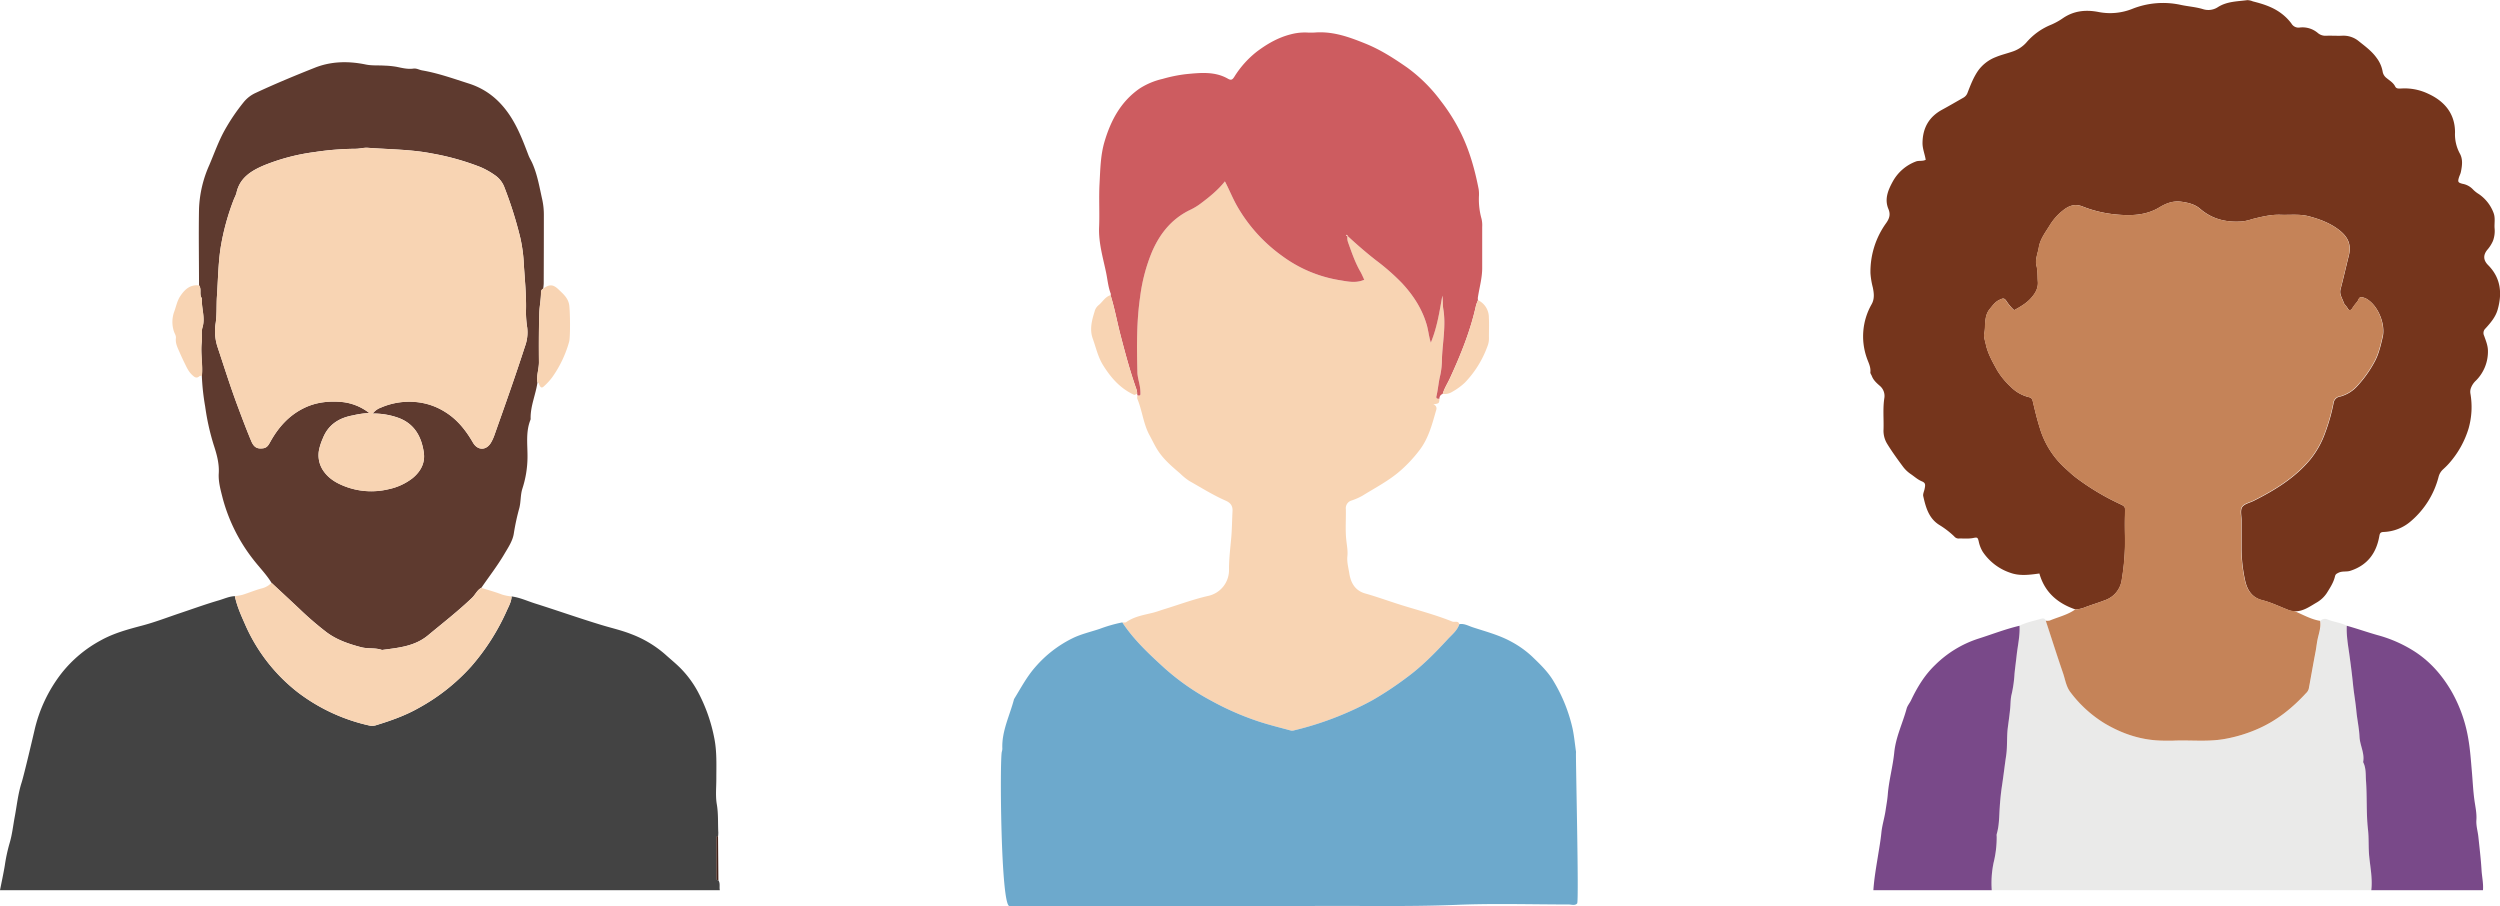 <svg xmlns="http://www.w3.org/2000/svg" viewBox="0 0 1253.41 454.35"><defs><style>.cls-1{fill:#434343;}.cls-1,.cls-10,.cls-2,.cls-3,.cls-4,.cls-5,.cls-6,.cls-7,.cls-8,.cls-9{fill-rule:evenodd;}.cls-2{fill:#eaeae9;}.cls-3{fill:#794989;}.cls-4{fill:#75351c;}.cls-5{fill:#c58358;}.cls-6{fill:#f8d4b3;}.cls-7{fill:#5e3a2f;}.cls-8{fill:#cd5c60;}.cls-9{fill:#6da9cc;}.cls-10{fill:#452319;}</style></defs><g id="Layer_2" data-name="Layer 2"><g id="Layer_1-2" data-name="Layer 1"><path class="cls-1" d="M0,446.31c.81-4.11,1.71-8.2,2.4-12.33a84.4,84.4,0,0,1,2.36-11.06c1.34-4.37,1.8-9,2.65-13.51,1.07-5.71,1.64-11.49,3.43-17.07,1.27-4,5.85-23.57,6.41-26a73,73,0,0,1,13.63-28.83A63.23,63.23,0,0,1,50.45,321.1c6.56-3.66,13.68-5.57,20.87-7.47,6.27-1.66,12.35-4,18.51-6.08,6.62-2.21,13.19-4.61,19.88-6.56,2.65-.77,5.22-2,8.06-2.11,1,4.87,3,9.35,5,13.86a87.2,87.2,0,0,0,26.81,34.56,92.05,92.05,0,0,0,35.84,16.5,6.26,6.26,0,0,0,3.21-.23c7.39-2.28,14.62-4.81,21.4-8.67a99.62,99.62,0,0,0,26.17-20.72,111.65,111.65,0,0,0,18-28.29c1-2.16,2.21-4.35,2.3-6.86,4.13.53,7.89,2.31,11.8,3.54,11.15,3.52,22.18,7.42,33.37,10.81,5,1.51,10.06,2.65,14.9,4.57a55.55,55.55,0,0,1,17,10.2c2.51,2.27,5.2,4.44,7.54,6.79a51.63,51.63,0,0,1,8.68,11.69,82.79,82.79,0,0,1,8.35,23.56c1.33,6.72,1,13.52,1,20.31,0,4.25-.47,8.59.24,12.73.82,4.78.5,9.52.75,14.27a15.19,15.19,0,0,1-.1,1.64c-.44.07-.82.33-.82.74q0,10.25,0,20.47a1,1,0,0,0,1,1.06c1,1.53.33,3.29.69,4.9Z"/><path class="cls-2" d="M1163.28,311.29a3.36,3.36,0,0,1,3.33-.86c3.23,1.43,6.84,1.65,10,3.3-.25,5.27.77,10.39,1.46,15.58.62,4.62,1.23,9.26,1.68,13.9.44,4.39,1.24,8.73,1.65,13.1s1.4,8.73,1.6,13.08,2.68,8.28,1.81,12.7c1.54,3,1.23,6.33,1.44,9.4.55,8.13,0,16.3,1,24.44.51,4.56.15,9.16.65,13.78.6,5.47,1.7,11,1,16.6H998.56a50.17,50.17,0,0,1,.91-13.74,53.08,53.08,0,0,0,1.57-13.14,4.2,4.2,0,0,1,0-1.23c1.28-4.29,1.21-8.76,1.5-13.14.24-3.77.61-7.59,1.17-11.25.76-5,1.32-10,2.07-15,.69-4.63.23-9.41.85-14.15.41-3.16.88-6.38,1.18-9.59.22-2.35.13-4.84.75-7.14a61.76,61.76,0,0,0,1.42-10.26c.31-3.07.74-6.14,1.07-9.2.54-4.91,1.72-9.75,1.43-14.75,3.21-1.58,6.71-2.33,10.12-3.27.85-.23,2.48-1,3.14.75,2.88,8.79,5.69,17.6,8.68,26.35,1.1,3.24,1.55,6.76,3.74,9.57a61.62,61.62,0,0,0,17,15.51c9.16,5.46,18.85,8.62,29.53,8.72,1.64,0,3.3.06,4.94,0,8.43-.38,16.89.65,25.33-.76a72.39,72.39,0,0,0,17.8-5.44c9.11-4.1,16.74-10.29,23.48-17.62a4.5,4.5,0,0,0,1.4-2.38c1.13-6.14,2.2-12.31,3.38-18.44.42-2.21.61-4.47,1.12-6.68C1162.79,317.2,1163.8,314.32,1163.28,311.29Z"/><path class="cls-3" d="M1012.51,313.73c.29,5-.89,9.84-1.43,14.75-.33,3.06-.76,6.13-1.07,9.2a61.76,61.76,0,0,1-1.42,10.26c-.62,2.3-.53,4.79-.75,7.14-.3,3.21-.77,6.43-1.18,9.59-.62,4.74-.16,9.52-.85,14.15-.75,5-1.31,10-2.07,15-.56,3.66-.93,7.48-1.17,11.25-.29,4.38-.22,8.85-1.5,13.14a4.2,4.2,0,0,0,0,1.23,53.08,53.08,0,0,1-1.57,13.14,50.17,50.17,0,0,0-.91,13.74H939.24c.39-5.79,1.39-11.49,2.31-17.21.62-3.85,1.31-7.71,1.7-11.59s1.55-7.37,2.1-11.11c.39-2.64.9-5.36,1.11-8,.56-7.16,2.55-14.08,3.25-21.15.77-7.78,4.22-14.63,6.21-22,.41-1.5,1.56-2.78,2.24-4.22,3.09-6.49,6.77-12.58,12-17.59A54.8,54.8,0,0,1,992,320.16C998.81,318,1005.5,315.38,1012.51,313.73Z"/><path class="cls-3" d="M1188.88,446.31c.66-5.59-.44-11.13-1-16.6-.5-4.62-.14-9.22-.65-13.78-.93-8.14-.41-16.31-1-24.44-.21-3.07.1-6.44-1.44-9.4.87-4.42-1.61-8.36-1.81-12.7s-1.19-8.69-1.6-13.08-1.21-8.71-1.65-13.1c-.45-4.64-1.06-9.28-1.68-13.9-.69-5.19-1.71-10.31-1.46-15.58,5.24,1.46,10.38,3.28,15.6,4.75a66.51,66.51,0,0,1,18.56,8.26c8,5.21,14,12.24,18.68,20.47a72,72,0,0,1,8.16,23.64c.89,5.21,1.23,10.42,1.69,15.65.43,4.84.63,9.71,1.29,14.55.45,3.32,1.25,6.69,1,10.1-.19,2.89.71,5.64,1,8.47.58,5.51,1.25,11,1.58,16.56.2,3.38,1,6.71.72,10.13Z"/><path class="cls-4" d="M1040.48,305.53c-9-3.09-15.42-8.74-18-18-5.08.7-9.86,1.32-14.45-.31a26.9,26.9,0,0,1-14-10.65,16.59,16.59,0,0,1-2-5.26c-.49-1.89-.68-2-2.8-1.56-2.44.47-4.91.15-7.37.25a2.82,2.82,0,0,1-2.11-1.1,43.63,43.63,0,0,0-7.43-5.7c-5.35-3.34-6.8-8.86-8.07-14.43-.25-1.08.41-2.37.66-3.56.51-2.36.44-3.13-1.42-3.91-2.06-.87-3.64-2.35-5.42-3.56a16.19,16.19,0,0,1-3.88-3.64c-2.83-3.81-5.63-7.66-8.11-11.71a12.62,12.62,0,0,1-1.75-7c.18-5.32-.42-10.63.44-16a6.62,6.62,0,0,0-2.22-5.88c-1.64-1.42-3.3-2.89-4.09-5-.23-.63-.8-1.28-.73-1.87.32-2.74-1.08-5-1.87-7.44a32.5,32.5,0,0,1,2.5-26.65c1.54-2.72,1.18-5.53.62-8.36a39,39,0,0,1-1.2-7.2,41.66,41.66,0,0,1,7.87-25.14c1.67-2.36,2.26-4.37,1.13-7.08-2.1-5-.12-9.59,2.27-13.91A22.1,22.1,0,0,1,960.48,81c1.6-.65,3.27,0,5-.88-.43-2.82-1.64-5.53-1.6-8.51.1-7.47,3.22-13,9.82-16.6,3.57-1.94,7.09-4,10.61-6a4.6,4.6,0,0,0,2.19-2.61c1.46-3.77,2.89-7.55,5.28-11a19.61,19.61,0,0,1,8.89-6.8c2.61-1.09,5.4-1.74,8.07-2.66a16.13,16.13,0,0,0,7.12-4.53,32.31,32.31,0,0,1,12.46-9,33.23,33.23,0,0,0,6.05-3.36c5.49-3.71,11.51-4.28,17.93-3a30,30,0,0,0,16.89-1.66,41.71,41.71,0,0,1,24.4-1.89c3.7.77,7.48,1,11.12,2.15a8.7,8.7,0,0,0,7.14-1c4.61-3,9.82-2.9,14.89-3.58a7.79,7.79,0,0,1,2.75.62C1134.67,2,1139.66,3.55,1144,6.9a24.69,24.69,0,0,1,4.84,4.9,4.07,4.07,0,0,0,4.16,2,11.84,11.84,0,0,1,9.12,2.78,5.84,5.84,0,0,0,4.13,1.34c2.61-.09,5.22.08,7.83,0a12,12,0,0,1,8.36,2.6c3.28,2.63,6.71,5.08,9.2,8.63a15.93,15.93,0,0,1,2.91,6.62,5.1,5.1,0,0,0,2,3.37c1.56,1.3,3.36,2.31,4.32,4.24.6,1.2,1.8,1,2.91,1a27.32,27.32,0,0,1,13.5,2.56c7.69,3.48,13.61,9.5,13.58,19.47a20.22,20.22,0,0,0,2.4,10.55c1.62,2.84,1.18,6.09.55,9.19-.21,1.06-.76,2-1.06,3.07-.57,2-.31,2.37,1.89,2.94a9.4,9.4,0,0,1,5.26,2.86,14.28,14.28,0,0,0,2.88,2.27,19.83,19.83,0,0,1,7.38,9.39c1,2.58.35,5.14.53,7.7a14.16,14.16,0,0,1-.82,6.43,17.36,17.36,0,0,1-2.83,4.44c-2.17,2.68-2,5.22.38,7.63,6.38,6.41,7.16,14.11,4.83,22.3-1,3.67-3.55,6.69-6.12,9.5a3.07,3.07,0,0,0-.69,3.62c.82,2.38,1.85,4.74,1.92,7.4a20.56,20.56,0,0,1-6,15.1,9.53,9.53,0,0,0-2.63,4.05,5.5,5.5,0,0,0-.17,2.38,39.32,39.32,0,0,1-.84,17.38,46.81,46.81,0,0,1-10,17.87c-.89,1-1.93,2-2.92,2.9a7.58,7.58,0,0,0-2.2,3.77,43.39,43.39,0,0,1-13.82,22.12,22,22,0,0,1-13.71,5.44c-1.63.08-1.91.62-2.17,2.12-1.49,8.53-6,14.59-14.53,17.35-2,.64-4,0-6,1-.94.48-1.45.74-1.7,1.83-.72,3.06-2.45,5.68-4.09,8.31a15.16,15.16,0,0,1-5.38,4.93c-3.38,2-6.63,4.34-10.83,4.26a13.3,13.3,0,0,1-2.38-.41c-4.6-1.73-9.06-4-13.78-5.16-5.34-1.37-7.54-5.36-8.53-9.73a75.76,75.76,0,0,1-1.83-16.84c0-4.53,0-9.06,0-13.59,0-2.19-.68-4.81.28-6.45s3.8-2.21,5.82-3.22c10.61-5.35,20.67-11.46,28.41-20.77a45.46,45.46,0,0,0,7.53-13.64,92.77,92.77,0,0,0,4.09-14.53,3.83,3.83,0,0,1,3.33-3.34,17.6,17.6,0,0,0,8.76-5.47,58.41,58.41,0,0,0,8.41-11.81c2.16-3.88,3.1-8.19,4.12-12.44,1.49-6.22-2-15.13-7.23-18.71A7.35,7.35,0,0,0,1184,149c-1.29-.12-1.47,1.33-2.07,2.18a30.7,30.7,0,0,0-2.46,3.22c-.74,1.39-1.82,1.44-2.47.14-.56-1.13-1.68-1.86-2-3-.7-2.11-2.17-4-1.52-6.49,1.48-5.64,2.76-11.35,4.18-17s-.77-9.39-4.47-12.39c-4.46-3.61-9.87-5.7-15.49-7.19-4.72-1.26-9.48-.61-14.22-.78s-9.32.94-13.88,2.06a34.84,34.84,0,0,1-4.62,1.19c-8.1.79-15.54-.75-21.91-6.26-2.7-2.33-6.15-3.1-9.61-3.56-3.93-.52-7.48.85-10.73,2.82-6.88,4.19-14.49,4.3-22,3.58a60.91,60.91,0,0,1-16.62-4c-4-1.59-7.12-.21-10,2.16a27.9,27.9,0,0,0-6.23,7c-2.19,3.64-4.94,7-5.67,11.37-.51,3-1.92,6.13-1.17,9.1.69,2.73.48,5.38.68,8.06.25,3.19-1.17,5.7-3.18,8-2.42,2.82-5.54,4.57-8.69,6.31a22.12,22.12,0,0,1-3.79-4.45c-1.21-1.75-1.67-1.66-3.76-.64s-3.2,2.73-4.6,4.4c-3.11,3.71-2,8.26-2.82,12.4-.32,1.7.38,3.62.77,5.4,1,4.74,3.44,8.91,5.74,13.1a37.57,37.57,0,0,0,6.67,8.11,19.17,19.17,0,0,0,9.3,5.3c1.28.29,1.61,1.09,1.89,2.28,1,4.26,2,8.53,3.33,12.71a44.24,44.24,0,0,0,12.54,20.34c1.92,1.72,3.75,3.5,5.83,5.07a122,122,0,0,0,21.3,12.84c3.4,1.6,3.32,1.5,3.18,5.22-.15,4.12-.09,8.24,0,12.36a115.52,115.52,0,0,1-1.61,20.59,12.67,12.67,0,0,1-8.46,10.39c-3.44,1.36-7,2.37-10.48,3.74A13.82,13.82,0,0,1,1040.48,305.53Z"/><path class="cls-5" d="M1040.48,305.53a13.82,13.82,0,0,0,4.31-.86c3.45-1.37,7-2.38,10.48-3.74a12.67,12.67,0,0,0,8.46-10.39,115.52,115.52,0,0,0,1.61-20.59c-.06-4.12-.12-8.24,0-12.36.14-3.72.22-3.62-3.18-5.22a122,122,0,0,1-21.3-12.84c-2.08-1.57-3.91-3.35-5.83-5.07a44.24,44.24,0,0,1-12.54-20.34c-1.29-4.18-2.32-8.45-3.33-12.71-.28-1.19-.61-2-1.89-2.28a19.17,19.17,0,0,1-9.3-5.3,37.57,37.57,0,0,1-6.67-8.11c-2.3-4.19-4.7-8.36-5.74-13.1-.39-1.78-1.09-3.7-.77-5.4.79-4.14-.29-8.69,2.82-12.4,1.4-1.67,2.57-3.42,4.6-4.4s2.55-1.11,3.76.64a22.12,22.12,0,0,0,3.79,4.45c3.15-1.74,6.27-3.49,8.69-6.31,2-2.33,3.43-4.84,3.18-8-.2-2.68,0-5.33-.68-8.06-.75-3,.66-6.06,1.17-9.1.73-4.36,3.48-7.73,5.67-11.37a27.9,27.9,0,0,1,6.23-7c2.87-2.37,6-3.75,10-2.16a60.91,60.91,0,0,0,16.62,4c7.53.72,15.14.61,22-3.58,3.25-2,6.8-3.34,10.73-2.82,3.46.46,6.91,1.23,9.61,3.56,6.37,5.51,13.81,7,21.91,6.26a34.84,34.84,0,0,0,4.62-1.19c4.56-1.12,9.13-2.24,13.88-2.06s9.5-.48,14.22.78c5.62,1.49,11,3.58,15.49,7.19,3.7,3,5.86,6.81,4.47,12.39s-2.7,11.37-4.18,17c-.65,2.47.82,4.38,1.52,6.49.37,1.13,1.49,1.86,2,3,.65,1.3,1.73,1.25,2.47-.14a30.7,30.7,0,0,1,2.46-3.22c.6-.85.78-2.3,2.07-2.18a7.35,7.35,0,0,1,3.3,1.26c5.26,3.58,8.72,12.49,7.23,18.71-1,4.25-2,8.56-4.12,12.44a58.41,58.41,0,0,1-8.41,11.81,17.6,17.6,0,0,1-8.76,5.47,3.83,3.83,0,0,0-3.33,3.34,92.77,92.77,0,0,1-4.09,14.53,45.46,45.46,0,0,1-7.53,13.64c-7.74,9.31-17.8,15.42-28.41,20.77-2,1-4.8,1.48-5.82,3.22s-.28,4.26-.28,6.45c0,4.53,0,9.06,0,13.59a75.76,75.76,0,0,0,1.83,16.84c1,4.37,3.19,8.36,8.53,9.73,4.72,1.21,9.18,3.43,13.78,5.16a13.3,13.3,0,0,0,2.38.41c4.29,1.71,8.3,4.16,13,4.91.52,3-.49,5.91-1.14,8.74-.51,2.21-.7,4.47-1.12,6.68-1.18,6.13-2.25,12.3-3.38,18.44a4.5,4.5,0,0,1-1.4,2.38c-6.74,7.33-14.37,13.52-23.48,17.62a72.39,72.39,0,0,1-17.8,5.44c-8.44,1.41-16.9.38-25.33.76-1.64.07-3.3,0-4.94,0-10.68-.1-20.37-3.26-29.53-8.72a61.62,61.62,0,0,1-17-15.51c-2.19-2.81-2.64-6.33-3.74-9.57-3-8.75-5.8-17.56-8.68-26.35a5.59,5.59,0,0,0,2-.06C1032,309.31,1036.64,308.29,1040.48,305.53Z"/><path class="cls-6" d="M721.69,199.89c-.14,2.37-.14,2.37-3.12,2.87a2.07,2.07,0,0,1,1.5,2.78c-2,7-3.82,14.18-8.32,20.07a69.76,69.76,0,0,1-9.6,10.34c-5.84,5.11-12.6,8.56-19.06,12.58a30.56,30.56,0,0,1-5.45,2.4,4,4,0,0,0-2.88,4.3c.11,4.94-.29,9.91.15,14.81.26,2.95.93,5.9.62,8.84s.56,5.94,1,8.81c.75,4.53,2.86,8.43,7.95,9.86,6.72,1.9,13.27,4.36,20,6.39,7.94,2.4,16,4.6,23.69,7.7,1.15.46,2.93-.63,3.49,1.29-1,3.22-3.74,5.29-5.86,7.59-6.37,6.89-12.94,13.61-20.58,19.2a167.1,167.1,0,0,1-17.4,11.49A159.88,159.88,0,0,1,649,366.14a3.47,3.47,0,0,1-1.57.19c-5.48-1.5-11-2.85-16.4-4.62a141.52,141.52,0,0,1-23.66-10.35,119.56,119.56,0,0,1-23.67-16.53c-7.6-7-15.23-14-21-22.78.68,0,1.54.17,2-.16,4-2.84,8.79-3.55,13.35-4.69,2.18-.55,4.3-1.39,6.4-2,7-2.18,13.95-4.75,21.18-6.41a13.25,13.25,0,0,0,10.55-13.39c0-5.32.65-10.57,1.12-15.81.4-4.46.4-8.91.64-13.36.13-2.62-1-4.14-3.38-5.19-6.34-2.78-12.21-6.47-18.23-9.87a30.75,30.75,0,0,1-4.69-3.81c-4.27-3.65-8.62-7.33-11.58-12.23-1.38-2.27-2.5-4.69-3.77-7-3.09-5.74-3.62-12.33-6.11-18.28a4.18,4.18,0,0,1,.09-1.63c.69.13,1.48.26,1.49-.74a22.39,22.39,0,0,0-.28-3.66c-.38-2.4-1.19-4.78-1.25-7.18-.32-12.69-.45-25.36,1.4-38a87.41,87.41,0,0,1,5.88-22.29c3.94-9.13,9.81-16.53,18.93-21a30.71,30.71,0,0,0,5.23-3.09c4.39-3.38,8.78-6.75,12.43-11.33,2.25,4.26,3.87,8.42,6.07,12.31a79,79,0,0,0,22.51,25,66.35,66.35,0,0,0,28.8,12.21c4,.64,8.24,1.7,12.49-.19-.63-1.33-1.18-2.71-1.91-4-2.64-4.61-4.35-9.6-6.14-14.57a6.8,6.8,0,0,1-.39-3.21l.12-.13c4.59,4.24,9.31,8.35,14.24,12.19a110.24,110.24,0,0,1,12.91,11.32c5.73,6.13,10.19,13,12.54,21.15.83,2.87,1.09,5.85,2,8.77,3.14-7.57,4.36-15.54,5.78-23.52.4,2.2.1,4.41.46,6.5,1.43,8.46-.35,16.82-.66,25.22a38,38,0,0,1-.83,8.06c-.88,3.48-1.11,7.12-1.94,10.64C719.89,199.88,720.78,200,721.69,199.89Z"/><path class="cls-7" d="M136.13,292.21c-2.6-4.26-6.14-7.79-9.17-11.73a85.62,85.62,0,0,1-15.29-30.6c-1-4-2.22-8.18-2-12.41.34-5.16-1.06-9.92-2.62-14.69a119.16,119.16,0,0,1-4.19-19,115,115,0,0,1-1.66-15.37c.57-5.65-.76-11.28-.07-16.95.3-2.42-.32-5.06.37-7.33,1.51-5-.65-9.69-.27-14.53-1.53-1.95,0-4.57-1.45-6.53,0-12.76-.23-25.52,0-38.27a58.87,58.87,0,0,1,5.14-22c2.44-5.71,4.5-11.61,7.49-17.09a98.84,98.84,0,0,1,9.78-14.51,16.57,16.57,0,0,1,6.1-4.67C138,42,147.83,37.93,157.72,34c8.33-3.34,17-3.44,25.64-1.66,3.14.65,6.26.34,9.39.56a43.18,43.18,0,0,1,6.06.6c2.77.57,5.59,1.3,8.48.89,1.59-.22,2.89.65,4.35.9,8,1.38,15.64,4.12,23.36,6.58,8.81,2.8,15.39,8.21,20.52,15.86,4.19,6.26,6.8,13.19,9.44,20.12.53,1.4,1.32,2.61,1.91,3.94,2.61,5.87,3.6,12.12,5,18.3a35.56,35.56,0,0,1,.8,7.67q0,17.07-.07,34.15c0,.95-.16,1.9-.25,2.84a2,2,0,0,0-1.11,1.63c.06,3.56-.73,7-.84,10.56-.25,8.23-.25,16.47-.18,24.7,0,3.42-1.33,6.7-.77,10.14-.84,6-3.49,11.67-3.42,17.86a2.18,2.18,0,0,1-.06.81c-2.51,6.18-1.41,12.68-1.5,19A52,52,0,0,1,261.9,245c-1,3.16-.71,6.42-1.5,9.61a113.37,113.37,0,0,0-2.76,12.65c-.51,3.83-2.86,7.24-4.84,10.61-3.45,5.86-7.63,11.23-11.47,16.83-2.12,1.14-3,3.43-4.65,5-7,6.7-14.63,12.62-22.06,18.8-6.81,5.66-15,6.25-23.09,7.37-3.36-1.23-6.95-.47-10.43-1.38-6.32-1.66-12.4-3.71-17.64-7.72a159.29,159.29,0,0,1-13-11.2C145.71,301.1,140.91,296.67,136.13,292.21Zm49-85.13a44.61,44.61,0,0,0-8.14,1.16c-7,1.25-12.39,4.62-15.11,11.48a30,30,0,0,0-1.82,5.36,13.86,13.86,0,0,0,1.8,10.55c2.61,4,6.34,6.31,10.57,8a36.73,36.73,0,0,0,22.38,1.62,29.47,29.47,0,0,0,12.08-5.57c4-3.31,6.37-7.61,5.58-12.91-1.21-8.12-4.88-14.6-13.2-17.45a37.13,37.13,0,0,0-12.41-2,9.23,9.23,0,0,1,4.3-3.06,35.55,35.55,0,0,1,16.89-2.75,32.89,32.89,0,0,1,15.24,5.09c6.08,3.8,10.34,9.22,13.86,15.32,2.33,4,6.62,4,9,0a21.12,21.12,0,0,0,1.71-3.71c5.23-14.77,10.49-29.54,15.31-44.47a20.29,20.29,0,0,0,1.14-9.62,48.25,48.25,0,0,1-.58-9c.14-7.4-.59-14.75-1.07-22.11a76.6,76.6,0,0,0-1.78-13.72A197.62,197.62,0,0,0,253,94.21a12.75,12.75,0,0,0-4.51-6.14,40.17,40.17,0,0,0-7.41-4.24A126.55,126.55,0,0,0,216.88,77c-10.76-2.13-21.64-2.09-32.48-2.91-2-.15-4,.49-6.06.5a143,143,0,0,0-20.76,1.67A102.23,102.23,0,0,0,132.11,83c-6.39,2.76-12,6.29-13.58,13.84a19,19,0,0,1-1.09,2.61,120.28,120.28,0,0,0-6.85,24.94c-1.17,7.93-1.27,16-1.81,24-.3,4.49,0,9-.62,13.48a25.47,25.47,0,0,0,.8,11.72c3.36,10.1,6.54,20.26,10.28,30.24,2.17,5.81,4.35,11.61,6.75,17.33,1.32,3.13,3,4,6,3.57,2.11-.3,2.82-2,3.68-3.49,4-7.16,9.3-13.07,16.84-16.72,6-2.91,12.31-3.55,18.87-3A26.6,26.6,0,0,1,185.15,207.08Z"/><path class="cls-8" d="M721.69,199.89c-.91.09-1.8,0-1.52-1.21.83-3.52,1.06-7.16,1.94-10.64a38,38,0,0,0,.83-8.06c.31-8.4,2.09-16.76.66-25.22-.36-2.09-.06-4.3-.46-6.5-1.42,8-2.64,16-5.78,23.52-.94-2.92-1.2-5.9-2-8.77-2.35-8.17-6.81-15-12.54-21.15a110.24,110.24,0,0,0-12.91-11.32c-4.93-3.84-9.65-7.95-14.24-12.19l-.39-.65c-.12.15-.24.29-.37.43l.64.35a6.8,6.8,0,0,0,.39,3.21c1.79,5,3.5,10,6.14,14.57.73,1.27,1.28,2.65,1.91,4-4.25,1.89-8.51.83-12.49.19a66.35,66.35,0,0,1-28.8-12.21,79,79,0,0,1-22.51-25c-2.2-3.89-3.82-8-6.07-12.31-3.65,4.58-8,8-12.43,11.33a30.71,30.71,0,0,1-5.23,3.09c-9.12,4.47-15,11.87-18.93,21a87.41,87.41,0,0,0-5.88,22.29c-1.85,12.63-1.72,25.3-1.4,38,.06,2.4.87,4.78,1.25,7.18a22.39,22.39,0,0,1,.28,3.66c0,1-.8.87-1.49.74a1.55,1.55,0,0,0-.16-.63,6.41,6.41,0,0,0-.36-2.39c-3.18-9-5.67-18.24-8.06-27.5-1.69-6.52-2.88-13.16-4.88-19.6,0-.27.16-.59.07-.81-1.31-3.41-1.6-7-2.33-10.57-1.57-7.55-3.85-15-3.52-22.88.3-7.26-.18-14.55.22-21.8.38-7,.46-14.14,2.49-21,3.15-10.64,8.15-20.08,17.56-26.63a36,36,0,0,1,11.55-4.85,74.18,74.18,0,0,1,11.93-2.41c7.05-.66,14.26-1.45,20.81,2.3,1.71,1,2.35.41,3.21-.91a48.64,48.64,0,0,1,11.39-12.72c5.16-3.86,10.61-7,16.9-8.6a27.44,27.44,0,0,1,8.06-.92,35.22,35.22,0,0,0,4.11,0c9-.68,17,2.21,25.15,5.5,7.66,3.07,14.42,7.44,21.06,12.06a78.43,78.43,0,0,1,16.84,16.7,93.49,93.49,0,0,1,10.12,16.15c4.38,8.92,7,18.4,8.89,28.09a16.8,16.8,0,0,1,.14,3.69,36.61,36.61,0,0,0,1.33,11.3,14.78,14.78,0,0,1,.31,4.06c0,6.86,0,13.72,0,20.58,0,5.07-1.46,9.93-2.19,14.89a5.43,5.43,0,0,0,.08,1.2,19.4,19.4,0,0,0-1,2.65c-2.77,12.67-7.59,24.59-13,36.33-1.22,2.68-2.87,5.18-3.7,8A2.37,2.37,0,0,0,721.69,199.89Z"/><path class="cls-9" d="M562.68,312.05c5.75,8.74,13.38,15.8,21,22.78a119.56,119.56,0,0,0,23.67,16.53A141.52,141.52,0,0,0,631,361.71c5.39,1.77,10.92,3.12,16.4,4.62a3.47,3.47,0,0,0,1.57-.19,159.88,159.88,0,0,0,38.86-14.93,167.1,167.1,0,0,0,17.4-11.49c7.64-5.59,14.21-12.31,20.58-19.2,2.12-2.3,4.82-4.37,5.86-7.59,2.4-.41,4.41.8,6.56,1.52,6.68,2.21,13.52,3.94,19.74,7.41a49.25,49.25,0,0,1,10.13,7.26c4,3.85,8.09,7.73,10.92,12.62a80,80,0,0,1,9.43,23.61c.79,3.79,1.15,7.68,1.7,11.52a1.41,1.41,0,0,1,0,.41c-.24,1.24,1.55,74.58.58,75.66-1.11,1.24-2.86.53-4.3.53-18.81,0-37.65-.6-56.43.2-24.52,1-49,.35-73.55.57-24.71.21-49.43.05-74.14.05H508.58c-.83,0-1.65,0-2.47,0-4.39-.25-4.89-73.17-3.84-77.36a5.69,5.69,0,0,0,.27-1.57c-.37-8.83,3.73-16.6,5.86-24.84,3.37-5.47,6.32-11.14,10.65-16.07A59.07,59.07,0,0,1,537.72,320c4.32-2.12,9-3.16,13.52-4.67A73.07,73.07,0,0,1,562.68,312.05Z"/><path class="cls-6" d="M136.13,292.21c4.78,4.46,9.58,8.89,14.32,13.39a159.29,159.29,0,0,0,13,11.2c5.24,4,11.32,6.06,17.64,7.72,3.48.91,7.07.15,10.43,1.38,8.12-1.12,16.28-1.71,23.09-7.37,7.43-6.18,15.07-12.1,22.06-18.8,1.66-1.6,2.53-3.89,4.65-5,3.5,1.11,7.06,2.06,10.48,3.39a27.06,27.06,0,0,0,4.69.94c-.09,2.51-1.33,4.7-2.3,6.86a111.65,111.65,0,0,1-18,28.29A99.62,99.62,0,0,1,210,354.9c-6.78,3.86-14,6.39-21.4,8.67a6.26,6.26,0,0,1-3.21.23,92.05,92.05,0,0,1-35.84-16.5,87.2,87.2,0,0,1-26.81-34.56c-2-4.51-4-9-5-13.86a25.68,25.68,0,0,0,3.88-.68c3.23-1,6.37-2.35,9.64-3.2A10.38,10.38,0,0,0,136.13,292.21Z"/><path class="cls-6" d="M269.42,191.73c-.56-3.44.8-6.72.77-10.14-.07-8.23-.07-16.47.18-24.7.11-3.51.9-7,.84-10.56a2,2,0,0,1,1.11-1.63c3.23-2.28,5-2.21,7.83.53,2.22,2.13,4.58,4.11,5.2,7.49.48,2.57.68,16.08,0,18.61a57.54,57.54,0,0,1-8.47,17.8,30.87,30.87,0,0,1-4.11,4.49c-1.17,1.16-1.86.78-2.54-1.14A1,1,0,0,0,269.42,191.73Z"/><path class="cls-6" d="M556.8,148c2,6.44,3.19,13.08,4.88,19.6,2.39,9.26,4.88,18.48,8.06,27.5a6.41,6.41,0,0,1,.36,2.39c-.61-.17-.8.79-1.72.36-6.84-3.19-11.54-8.62-15.38-14.83-2.49-4-3.52-8.74-5.11-13.18-1.69-4.69-.49-9.19.9-13.65a5.91,5.91,0,0,1,1.85-3.06C552.75,151.51,554,148.79,556.8,148Z"/><path class="cls-6" d="M99.83,143.1c1.45,2-.08,4.58,1.45,6.53-.38,4.84,1.78,9.57.27,14.53-.69,2.27-.07,4.91-.37,7.33-.69,5.67.64,11.3.07,16.95-.4,0-.94-.08-1.19.13-1.6,1.44-2.65.43-3.82-.67-1.81-1.71-2.77-4-3.81-6.09-.79-1.61-1.58-3.33-2.31-5-1-2.33-2.25-4.6-1.93-7.24.16-1.32-.65-2.32-1-3.43a15.11,15.11,0,0,1,.14-9.83c1-2.67,1.46-5.53,3.16-8C92.85,144.83,95.51,142.61,99.83,143.1Z"/><path class="cls-6" d="M723.34,197.47c.83-2.86,2.48-5.36,3.7-8,5.36-11.74,10.18-23.66,13-36.33a19.4,19.4,0,0,1,1-2.65,9.58,9.58,0,0,1,5.42,8.63c.2,3.54,0,7.1.05,10.65a10.28,10.28,0,0,1-.77,3.88,51.6,51.6,0,0,1-11.28,18.16A31.9,31.9,0,0,1,728,196.5,7,7,0,0,1,723.34,197.47Z"/><path class="cls-10" d="M360.18,441.41a1,1,0,0,1-1-1.06q0-10.23,0-20.47c0-.41.38-.67.82-.74Z"/><path class="cls-6" d="M185.15,207.08a26.6,26.6,0,0,0-13.79-5.52c-6.56-.57-12.86.07-18.87,3-7.54,3.65-12.8,9.56-16.84,16.72-.86,1.53-1.57,3.19-3.68,3.49-3,.43-4.66-.44-6-3.57-2.4-5.72-4.58-11.52-6.75-17.33-3.74-10-6.92-20.14-10.28-30.24a25.47,25.47,0,0,1-.8-11.72c.62-4.51.32-9,.62-13.48.54-8,.64-16.1,1.81-24a120.28,120.28,0,0,1,6.85-24.94,19,19,0,0,0,1.09-2.61c1.56-7.55,7.19-11.08,13.58-13.84a102.23,102.23,0,0,1,25.47-6.75,143,143,0,0,1,20.76-1.67c2,0,4.07-.65,6.06-.5,10.84.82,21.72.78,32.48,2.91a126.55,126.55,0,0,1,24.2,6.85,40.17,40.17,0,0,1,7.41,4.24A12.75,12.75,0,0,1,253,94.21a197.62,197.62,0,0,1,7.88,25.12,76.6,76.6,0,0,1,1.78,13.72c.48,7.36,1.21,14.71,1.07,22.11a48.25,48.25,0,0,0,.58,9,20.29,20.29,0,0,1-1.14,9.62c-4.82,14.93-10.08,29.7-15.31,44.47a21.12,21.12,0,0,1-1.71,3.71c-2.36,4-6.65,4-9,0-3.52-6.1-7.78-11.52-13.86-15.32a32.89,32.89,0,0,0-15.24-5.09,35.55,35.55,0,0,0-16.89,2.75,9.23,9.23,0,0,0-4.3,3.06,37.13,37.13,0,0,1,12.41,2c8.32,2.85,12,9.33,13.2,17.45.79,5.3-1.55,9.6-5.58,12.91a29.47,29.47,0,0,1-12.08,5.57,36.73,36.73,0,0,1-22.38-1.62c-4.23-1.67-8-4-10.57-8a13.86,13.86,0,0,1-1.8-10.55,30,30,0,0,1,1.82-5.36c2.72-6.86,8.14-10.23,15.11-11.48A44.61,44.61,0,0,1,185.15,207.08Z"/><path class="cls-6" d="M675.52,118.48l-.64-.35c.13-.14.25-.28.37-.43l.39.65Z"/></g></g></svg>